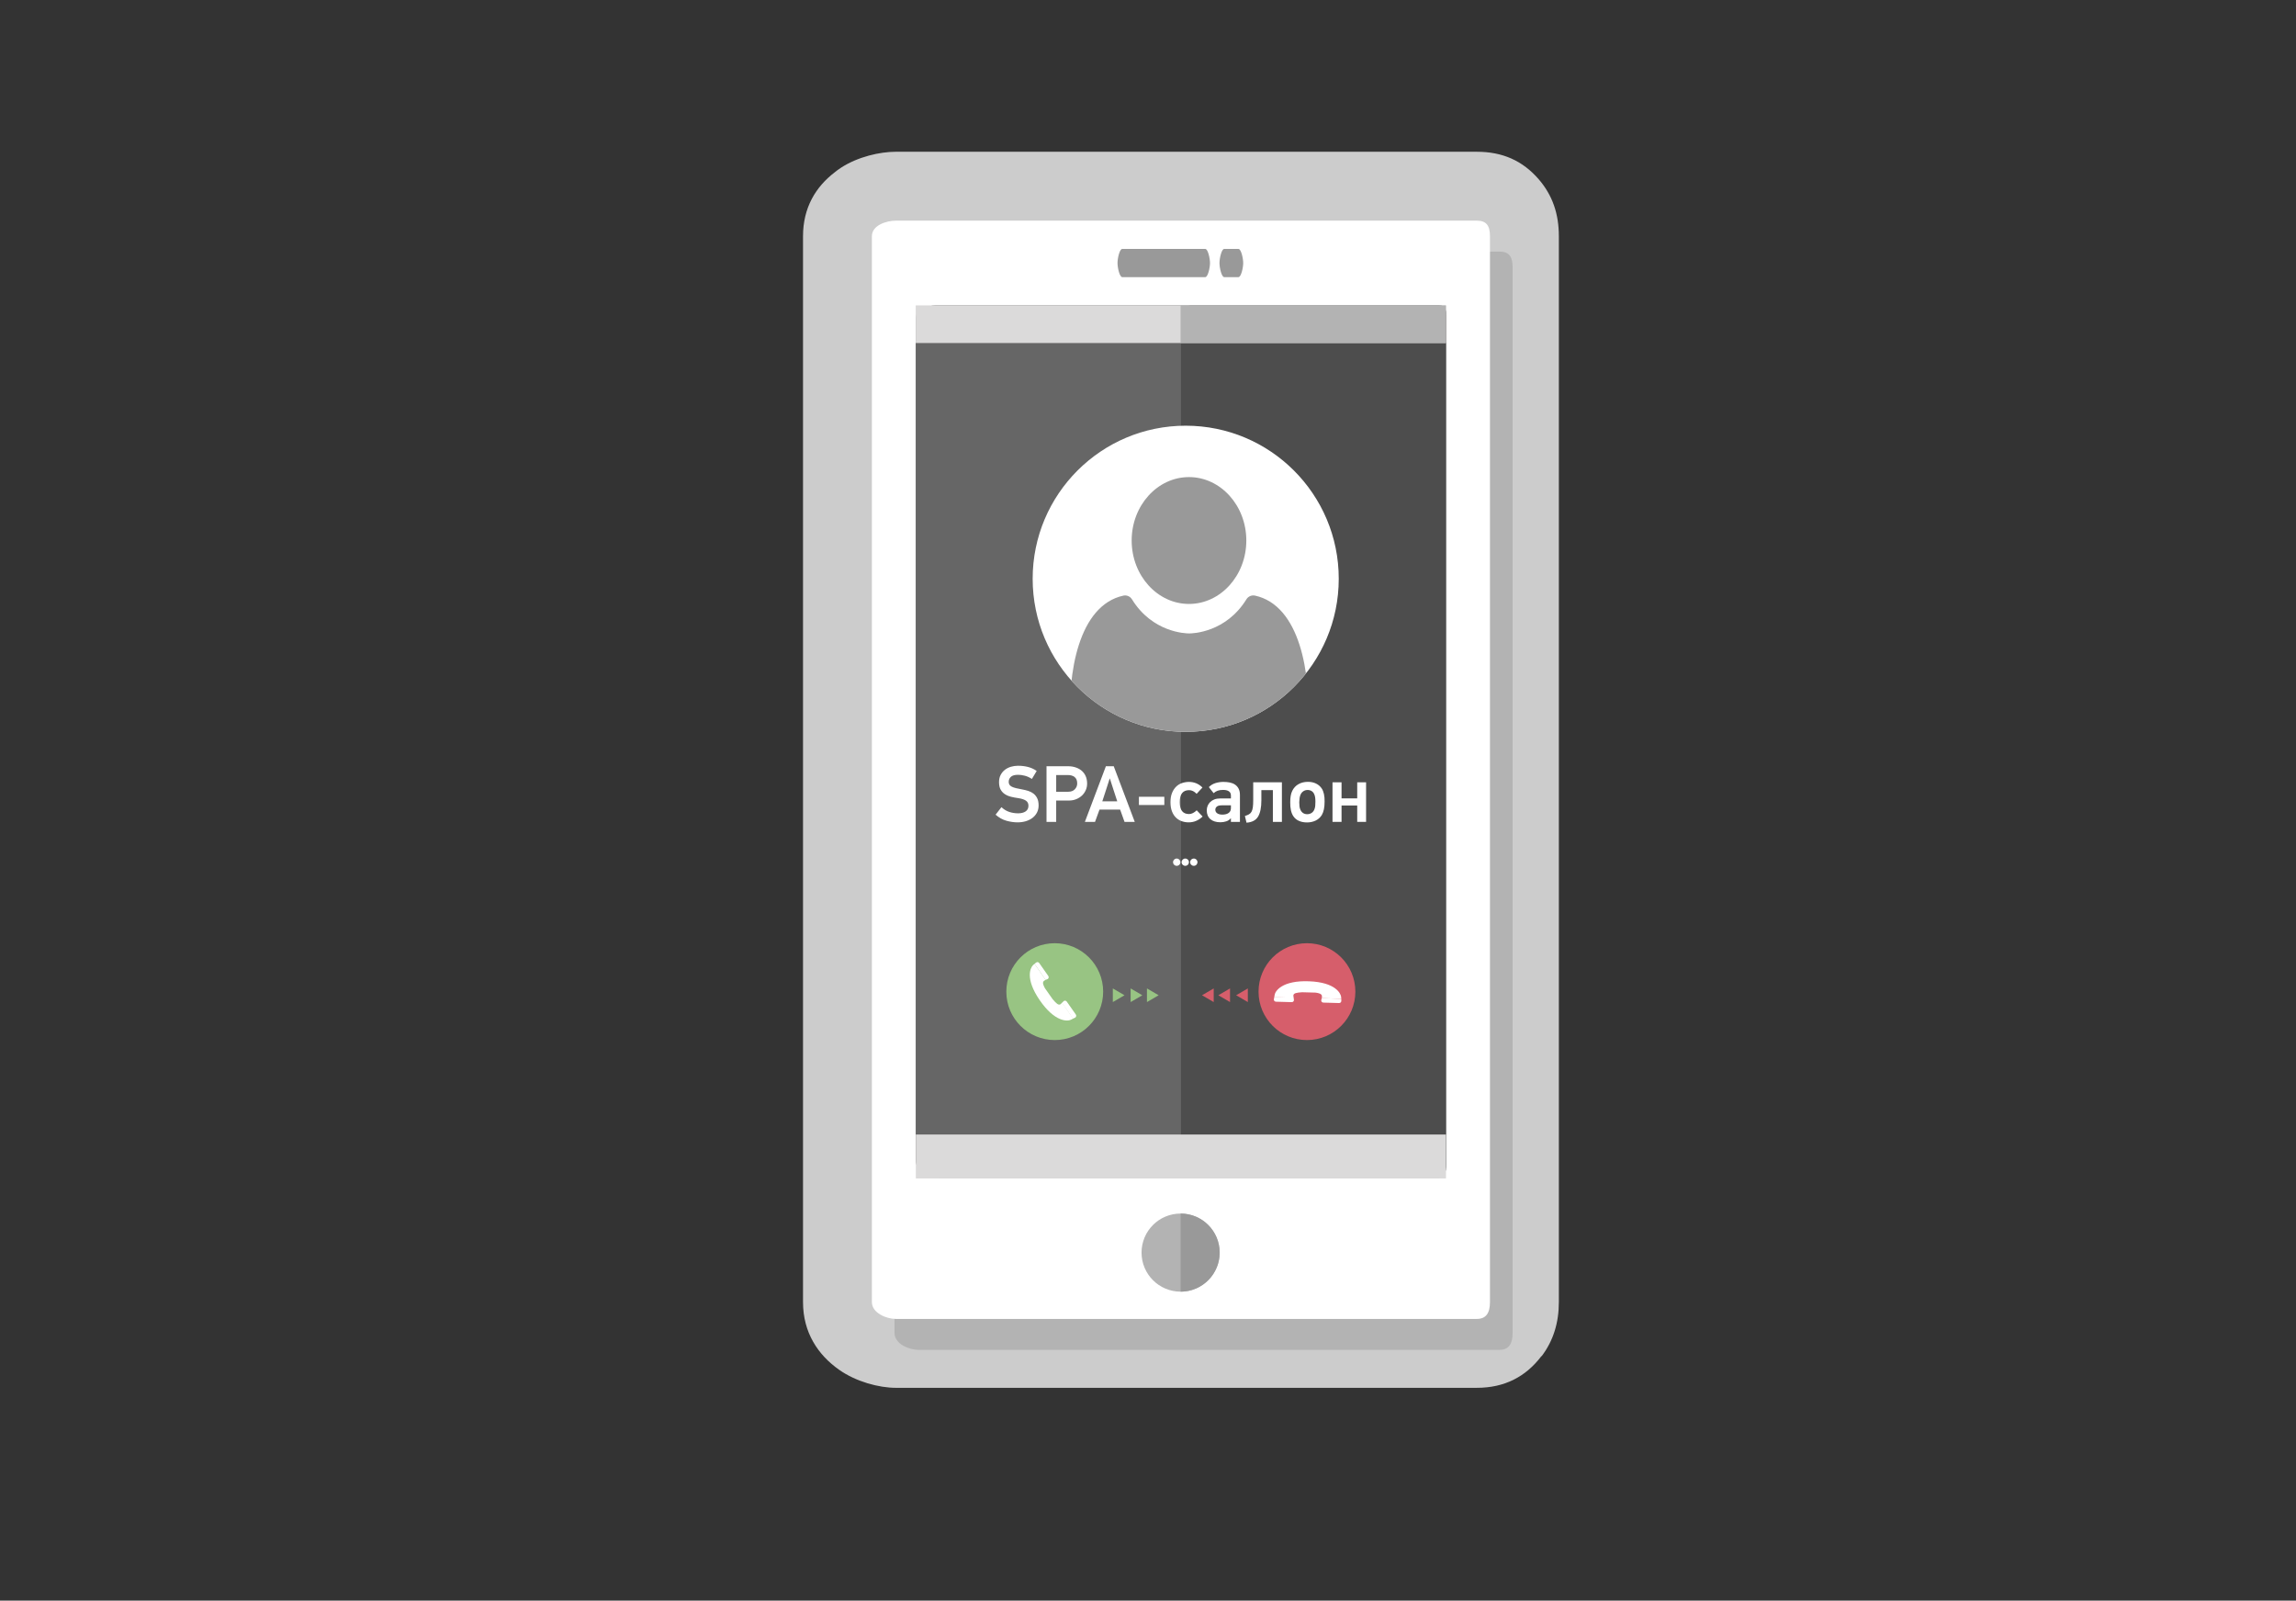 <?xml version="1.0" encoding="UTF-8"?>
<!DOCTYPE svg PUBLIC "-//W3C//DTD SVG 1.1//EN" "http://www.w3.org/Graphics/SVG/1.1/DTD/svg11.dtd">
<!-- Creator: CorelDRAW X8 -->
<svg xmlns="http://www.w3.org/2000/svg" xml:space="preserve" width="16.933mm" height="11.803mm" version="1.1" style="shape-rendering:geometricPrecision; text-rendering:geometricPrecision; image-rendering:optimizeQuality; fill-rule:evenodd; clip-rule:evenodd"
viewBox="0 0 563537 392806"
 xmlns:xlink="http://www.w3.org/1999/xlink">
 <rect x="0" y="0" width="563537" height="392806" fill="#333333" stroke="none"/>
 <defs>
  <style type="text/css">
   <![CDATA[
    .fil12 {fill:none}
    .fil6 {fill:none;fill-rule:nonzero}
    .fil8 {fill:#999999}
    .fil5 {fill:#4D4D4D;fill-rule:nonzero}
    .fil4 {fill:#666666;fill-rule:nonzero}
    .fil9 {fill:#98C483;fill-rule:nonzero}
    .fil3 {fill:#999999;fill-rule:nonzero}
    .fil1 {fill:#B3B3B3;fill-rule:nonzero}
    .fil0 {fill:#CCCCCC;fill-rule:nonzero}
    .fil10 {fill:#D65E6B;fill-rule:nonzero}
    .fil7 {fill:#DBDADA;fill-rule:nonzero}
    .fil11 {fill:white;fill-rule:nonzero}
    .fil2 {fill:white;fill-rule:nonzero}
   ]]>
  </style>
    <clipPath id="id0" style="clip-rule:nonzero">
     <path d="M354897 284923c0,2004 190,4097 -1764,4097l-123540 0c-1954,0 -4839,-2093 -4839,-4097l0 -206762c0,-2004 2885,-3219 4839,-3219l123540 0c1954,0 1764,1215 1764,3219l0 206762z"/>
    </clipPath>
     <clipPath id="id1" style="clip-rule:nonzero">
      <path d="M328586 142031c0,20743 -16816,37562 -37562,37562 -20744,0 -37563,-16819 -37563,-37562 0,-20743 16819,-37563 37563,-37563 20746,0 37562,16820 37562,37563z"/>
     </clipPath>
 </defs>
 <g id="Слой_x0020_1">
  <g id="_768974640">
   <path class="fil0" d="M377740 44076c3318,3883 4869,8406 4869,13894l0 261568c0,5051 -1344,9471 -4206,13258l-67 0c-3897,5132 -9129,7784 -15864,7784l-142604 0c-4143,0 -9764,-1501 -13917,-4433 -5152,-3624 -8856,-9095 -8856,-16609l0 -261568c0,-7026 3138,-12127 7758,-15668 476,-393 981,-766 1511,-1112 4206,-2745 9634,-3947 13504,-3947l142604 0c6240,0 11231,2133 15268,6833zm-38840 26979l-107993 0 0 235713 117890 0 0 -4972c-6283,-2446 -10736,-8553 -10736,-15698l-3 -1175 -67 0c0,-69028 -489,-138223 3,-207228 0,-144 7,-153 17,-107l-30 -1135c30,-1857 336,-3677 919,-5398z"/>
   <path class="fil1" d="M371261 65561c0,-2722 -982,-3821 -3232,-3821l-142603 0c-2246,0 -5867,1099 -5867,3821l0 261568c0,2719 3621,4136 5867,4136l142603 0c2250,0 3232,-1421 3232,-4136l0 -261568zm-10816 18483l0 127 0 50c23,439 10,948 10,1531l0 200260 0 6502 3 1175c43,-762 27,-1567 27,-2286l0 0 0 -206014c0,-772 20,-1162 -40,-1345z"/>
   <g>
    <path class="fil2" d="M365703 57973c0,-2726 -978,-3824 -3231,-3824l-142600 0c-2250,0 -5874,1098 -5874,3824l0 261555c0,2728 3624,4146 5874,4146l142600 0c2253,0 3231,-1418 3231,-4146l0 -261555zm-10783 225836l0 0c0,2189 160,5211 -1783,5211l-122766 0c-1940,0 -5590,-3022 -5590,-5211l0 -206008c0,-2190 3650,-1321 5590,-1321l122766 0c1943,0 1783,-869 1783,1321l0 206008z"/>
   </g>
   <g>
    <path class="fil3" d="M296987 64546c0,1185 -522,3464 -1165,3464l-20370 0c-646,0 -1165,-2279 -1165,-3464 0,-1185 519,-3465 1165,-3465l20370 0c643,0 1165,2280 1165,3465z"/>
    <path class="fil3" d="M305134 64546c0,1185 -522,3464 -1161,3464l-3495 0c-642,0 -1164,-2279 -1164,-3464 0,-1185 522,-3465 1164,-3465l3495 0c639,0 1161,2280 1161,3465z"/>
   </g>
   <path class="fil4" d="M354897 284923c0,2004 190,4097 -1764,4097l-123540 0c-1954,0 -4839,-2093 -4839,-4097l0 -206762c0,-2004 2885,-3219 4839,-3219l123540 0c1954,0 1764,1215 1764,3219l0 206762z"/>
   <g style="clip-path:url(#id0)">
    <g>
     <path id="1" class="fil5" d="M354900 284923c0,2004 94,4097 -881,4097l-61747 0c-976,0 -2420,-2093 -2420,-4097l0 -206762c0,-2004 1444,-3219 2420,-3219l61747 0c975,0 881,1215 881,3219l0 206762z"/>
    </g>
   </g>
   <path class="fil6" d="M354897 284923c0,2004 190,4097 -1764,4097l-123540 0c-1954,0 -4839,-2093 -4839,-4097l0 -206762c0,-2004 2885,-3219 4839,-3219l123540 0c1954,0 1764,1215 1764,3219l0 206762z"/>
   <polygon class="fil7" points="354907,289197 224784,289197 224784,278417 354907,278417 "/>
   <path class="fil1" d="M299360 307397c0,5292 -4293,9585 -9588,9585 -5295,0 -9588,-4293 -9588,-9585 0,-5295 4293,-9584 9588,-9584 5295,0 9588,4289 9588,9584z"/>
   <polygon class="fil7" points="354897,84181 224754,84181 224754,74942 354897,74942 "/>
   <polygon class="fil1" points="354897,84181 289766,84181 289766,74942 354897,74942 "/>
   <path class="fil8" d="M289772 297816l0 19166c3425,0 6433,-1794 8124,-4503 908,-1444 1441,-3145 1464,-4972 0,-40 0,-73 0,-113 0,-5288 -4293,-9581 -9588,-9578z"/>
   <g>
    <g>
     <polygon class="fil9" points="276004,244242 273136,245916 273136,242568 "/>
     <polygon class="fil9" points="280374,244242 277505,245916 277505,242568 "/>
     <polygon class="fil9" points="284381,244242 281512,245916 281512,242568 "/>
    </g>
    <path class="fil9" d="M270763 243354c0,6566 -5321,11884 -11884,11884 -6563,0 -11884,-5318 -11884,-11884 0,-6563 5321,-11884 11884,-11884 6563,0 11884,5321 11884,11884z"/>
    <g>
     <path class="fil2" d="M260696 246066l-433 399c-499,277 -998,-216 -1900,-1257l-1894 -2699c-382,-699 -702,-1415 -226,-1808l393 -232 -2713 -3941 -372 323c-609,586 -2034,3228 1610,8556 3781,5541 6956,5258 7738,4822l496 -266 -2699 -3897z"/>
     <path class="fil2" d="M264054 248971l-2223 -3171c-167,-246 -499,-300 -746,-130l-432 436 2695 3880 569 -266c260,-183 300,-512 137,-749z"/>
     <path class="fil2" d="M257295 239510l-2223 -3171c-167,-247 -500,-300 -743,-130l-406 319 2713 3941 526 -213c256,-180 296,-513 133,-746z"/>
    </g>
    <g>
     <polygon class="fil10" points="303400,244242 306272,242568 306272,245916 "/>
     <polygon class="fil10" points="299031,244242 301903,242568 301903,245916 "/>
     <polygon class="fil10" points="295027,244242 297896,242568 297896,245916 "/>
    </g>
    <path class="fil10" d="M332666 243354c0,6566 -5321,11884 -11884,11884 -6563,0 -11884,-5318 -11884,-11884 0,-6563 5321,-11884 11884,-11884 6563,0 11884,5321 11884,11884z"/>
    <g>
     <path class="fil2" d="M317511 244865l-63 -589c76,-563 768,-673 2143,-772l3294 89c789,110 1555,280 1588,896l-50 456 4779 173 -33 -493c-107,-835 -1378,-3554 -7831,-3810 -6699,-273 -8367,2446 -8483,3334l-83 556 4739 160z"/>
     <path class="fil2" d="M313174 245823l3871 110c299,10 539,-223 549,-519l-90 -609 -4722 -153 -127 619c-6,316 237,542 519,552z"/>
     <path class="fil2" d="M324802 246046l3867 107c300,13 543,-223 550,-519l-17 -516 -4779 -173 -143 545c-7,317 236,546 522,556z"/>
    </g>
   </g>
   <g>
    <path class="fil11" d="M288814 210693c509,0 902,390 902,892 0,503 -393,895 -902,895 -493,0 -895,-392 -895,-895 0,-502 402,-892 895,-892z"/>
    <path class="fil11" d="M290910 210693c510,0 902,390 902,892 0,503 -392,895 -902,895 -492,0 -895,-392 -895,-895 0,-502 403,-892 895,-892z"/>
    <path class="fil11" d="M293007 210693c513,0 902,390 902,892 0,503 -389,895 -902,895 -493,0 -895,-392 -895,-895 0,-502 402,-892 895,-892z"/>
   </g>
   <g>
    <path class="fil11" d="M328586 142031c0,20743 -16816,37562 -37562,37562 -20744,0 -37563,-16819 -37563,-37562 0,-20743 16819,-37563 37563,-37563 20746,0 37562,16820 37562,37563z"/>
    <g style="clip-path:url(#id1)">
     <g>
      <path id="1" class="fil8" d="M291829 148211c7757,0 14071,-6986 14071,-15565 0,-8583 -6314,-15565 -14071,-15565 -7758,0 -14071,6982 -14071,15565 0,8583 6313,15565 14071,15565z"/>
      <path class="fil8" d="M308036 146167c-819,-176 -1664,180 -2103,892 -5035,8154 -13149,8390 -14057,8390 -909,0 -9023,-236 -14054,-8386 -443,-716 -1288,-1072 -2110,-892 -10926,2406 -13808,18899 -12956,32291 66,1042 928,1854 1973,1854l54293 0c1045,0 1907,-812 1973,-1854 852,-13408 -2030,-29912 -12959,-32295z"/>
     </g>
    </g>
    <path class="fil6" d="M328586 142031c0,20743 -16816,37562 -37562,37562 -20744,0 -37563,-16819 -37563,-37562 0,-20743 16819,-37563 37563,-37563 20746,0 37562,16820 37562,37563z"/>
   </g>
   <path class="fil2" d="M253271 191158c-576,-379 -1158,-642 -1747,-792 -589,-153 -1132,-226 -1627,-226 -839,0 -1431,166 -1787,499 -353,333 -530,742 -530,1228 0,286 64,526 187,715 126,190 326,353 595,490 277,136 623,256 1042,352 413,100 919,200 1501,307 499,89 988,209 1471,362 483,150 912,373 1291,666 380,296 679,676 909,1138 229,466 343,1048 343,1757 0,666 -137,1258 -413,1774 -273,516 -646,952 -1118,1305 -470,352 -1015,622 -1638,805 -622,183 -1278,273 -1973,273 -902,0 -1827,-133 -2776,-399 -948,-270 -1827,-763 -2639,-1485l1435 -1843c589,549 1228,938 1923,1168 692,229 1418,342 2177,342 758,0 1371,-156 1833,-469 466,-316 696,-778 696,-1394 0,-549 -206,-965 -616,-1245 -412,-283 -1038,-489 -1873,-619 -589,-76 -1169,-186 -1738,-323 -569,-136 -1075,-346 -1521,-629 -445,-279 -802,-655 -1068,-1128 -269,-469 -402,-1085 -402,-1843 0,-679 129,-1272 396,-1774 262,-506 615,-922 1048,-1258 436,-333 928,-579 1487,-746 556,-163 1129,-243 1718,-243 875,0 1697,97 2462,293 766,197 1475,523 2130,982l-1178 1960z"/>
   <path id="1" class="fil2" d="M266826 192316c0,549 -107,1072 -323,1571 -216,496 -519,935 -912,1315 -392,379 -865,682 -1414,911 -549,230 -1158,343 -1824,343l-3118 0 0 5238 -2376 0 0 -13654 5318 0c639,0 1241,93 1804,276 562,183 1058,449 1481,802 425,353 758,799 1001,1335 243,535 363,1158 363,1863zm-2433 -56c0,-709 -209,-1228 -629,-1561 -416,-333 -965,-499 -1647,-499l-2882 0 0 4100 2962 0c692,0 1231,-203 1617,-609 386,-406 579,-882 579,-1431z"/>
   <path id="2" class="fil2" d="M276008 201694l-1082 -3021 -5058 0 -1102 3021 -2489 0 5158 -13654 1924 0 5158 13654 -2509 0zm-2689 -7807l-902 -2805 -60 0 -882 2745 -922 2826 3668 0 -902 -2766z"/>
   <polygon id="3" class="fil2" points="279539,197554 279539,195534 285775,195534 285775,197554 "/>
   <path id="4" class="fil2" d="M295174 200380c-473,459 -996,812 -1571,1058 -576,250 -1195,373 -1864,373 -589,0 -1151,-93 -1687,-283 -536,-190 -1009,-486 -1421,-882 -413,-399 -739,-915 -982,-1541 -243,-629 -363,-1381 -363,-2256 0,-875 127,-1627 383,-2256 256,-629 592,-1145 1012,-1551 416,-406 902,-699 1451,-882 549,-183 1111,-276 1687,-276 1295,0 2399,459 3315,1374l-1431 1551c-576,-602 -1192,-902 -1844,-902 -746,0 -1315,233 -1707,706 -393,469 -589,1214 -589,2236 0,1008 193,1747 579,2216 386,473 951,706 1697,706 326,0 652,-83 978,-253 330,-170 629,-393 906,-669l1451 1531z"/>
   <path id="5" class="fil2" d="M300312 191884c549,0 1068,50 1551,149 482,97 908,270 1274,520 366,249 659,579 872,991 217,410 326,932 326,1558l0 6592 -2216 0 0 -862c0,0 -13,-6 -40,-19 -263,339 -626,589 -1088,745 -466,156 -945,233 -1445,233 -1031,0 -1850,-250 -2452,-752 -599,-506 -902,-1228 -902,-2170 0,-393 73,-765 216,-1118 143,-353 353,-662 629,-932 273,-266 619,-479 1029,-636 412,-159 888,-236 1424,-236l2629 0 0 -705c0,-184 -30,-363 -90,-533 -60,-170 -160,-316 -303,-439 -146,-127 -339,-227 -589,-306 -249,-77 -562,-117 -942,-117 -535,0 -988,70 -1354,206 -366,137 -686,337 -962,599l-1175 -1490c470,-473 1019,-803 1648,-992 625,-190 1281,-286 1960,-286zm-2020 6829c0,143 30,286 90,432 56,143 156,270 293,383 136,110 312,203 529,273 216,73 489,110 815,110 250,0 489,-24 726,-70 236,-47 449,-120 639,-227 189,-103 349,-242 479,-412 130,-170 209,-386 236,-646 13,-80 20,-176 20,-296 0,-117 0,-326 0,-626l-2256 0c-563,0 -965,103 -1208,313 -243,210 -363,466 -363,766z"/>
   <path id="6" class="fil2" d="M309594 193907l0 2489c0,1781 -273,3119 -816,4014 -542,895 -1487,1388 -2832,1481 -66,-276 -133,-549 -196,-826 -67,-272 -133,-549 -197,-822 403,-119 739,-252 999,-402 263,-150 472,-366 629,-649 156,-280 266,-646 323,-1098 60,-450 89,-1022 89,-1718l0 -4393 7042 0 0 9711 -2216 0 0 -7787 -2825 0z"/>
   <path id="7" class="fil2" d="M321032 191867c732,0 1391,140 1973,419 583,283 1049,686 1401,1208 250,380 433,839 549,1381 120,546 170,1149 157,1818 0,745 -53,1381 -167,1913 -109,529 -276,988 -499,1381 -379,616 -888,1075 -1531,1385 -639,306 -1347,459 -2116,459 -736,0 -1388,-123 -1964,-373 -575,-246 -1038,-632 -1394,-1158 -536,-795 -789,-1947 -762,-3451 0,-523 33,-1022 106,-1491 74,-473 200,-889 383,-1255 339,-722 845,-1274 1521,-1657 672,-386 1454,-579 2343,-579zm-87 2000c-379,0 -722,97 -1025,293 -303,196 -532,466 -692,805 -116,263 -200,549 -246,862 -47,316 -73,662 -87,1042 0,379 20,725 57,1038 40,316 120,589 236,826 147,339 363,605 652,795 290,190 623,283 1005,283 423,0 796,-113 1125,-343 330,-230 566,-579 709,-1048 67,-183 113,-413 140,-689 27,-273 40,-619 40,-1038 0,-759 -87,-1328 -256,-1708 -147,-379 -366,-662 -663,-845 -296,-183 -625,-273 -995,-273z"/>
   <polygon id="8" class="fil2" points="333119,201694 333119,197674 329272,197674 329272,201694 327055,201694 327055,191983 329272,191983 329272,195927 333119,195927 333119,191983 335295,191983 335295,201694 "/>
  </g>
  <rect class="fil12" width="563535" height="392806"/>
 </g>
</svg>
